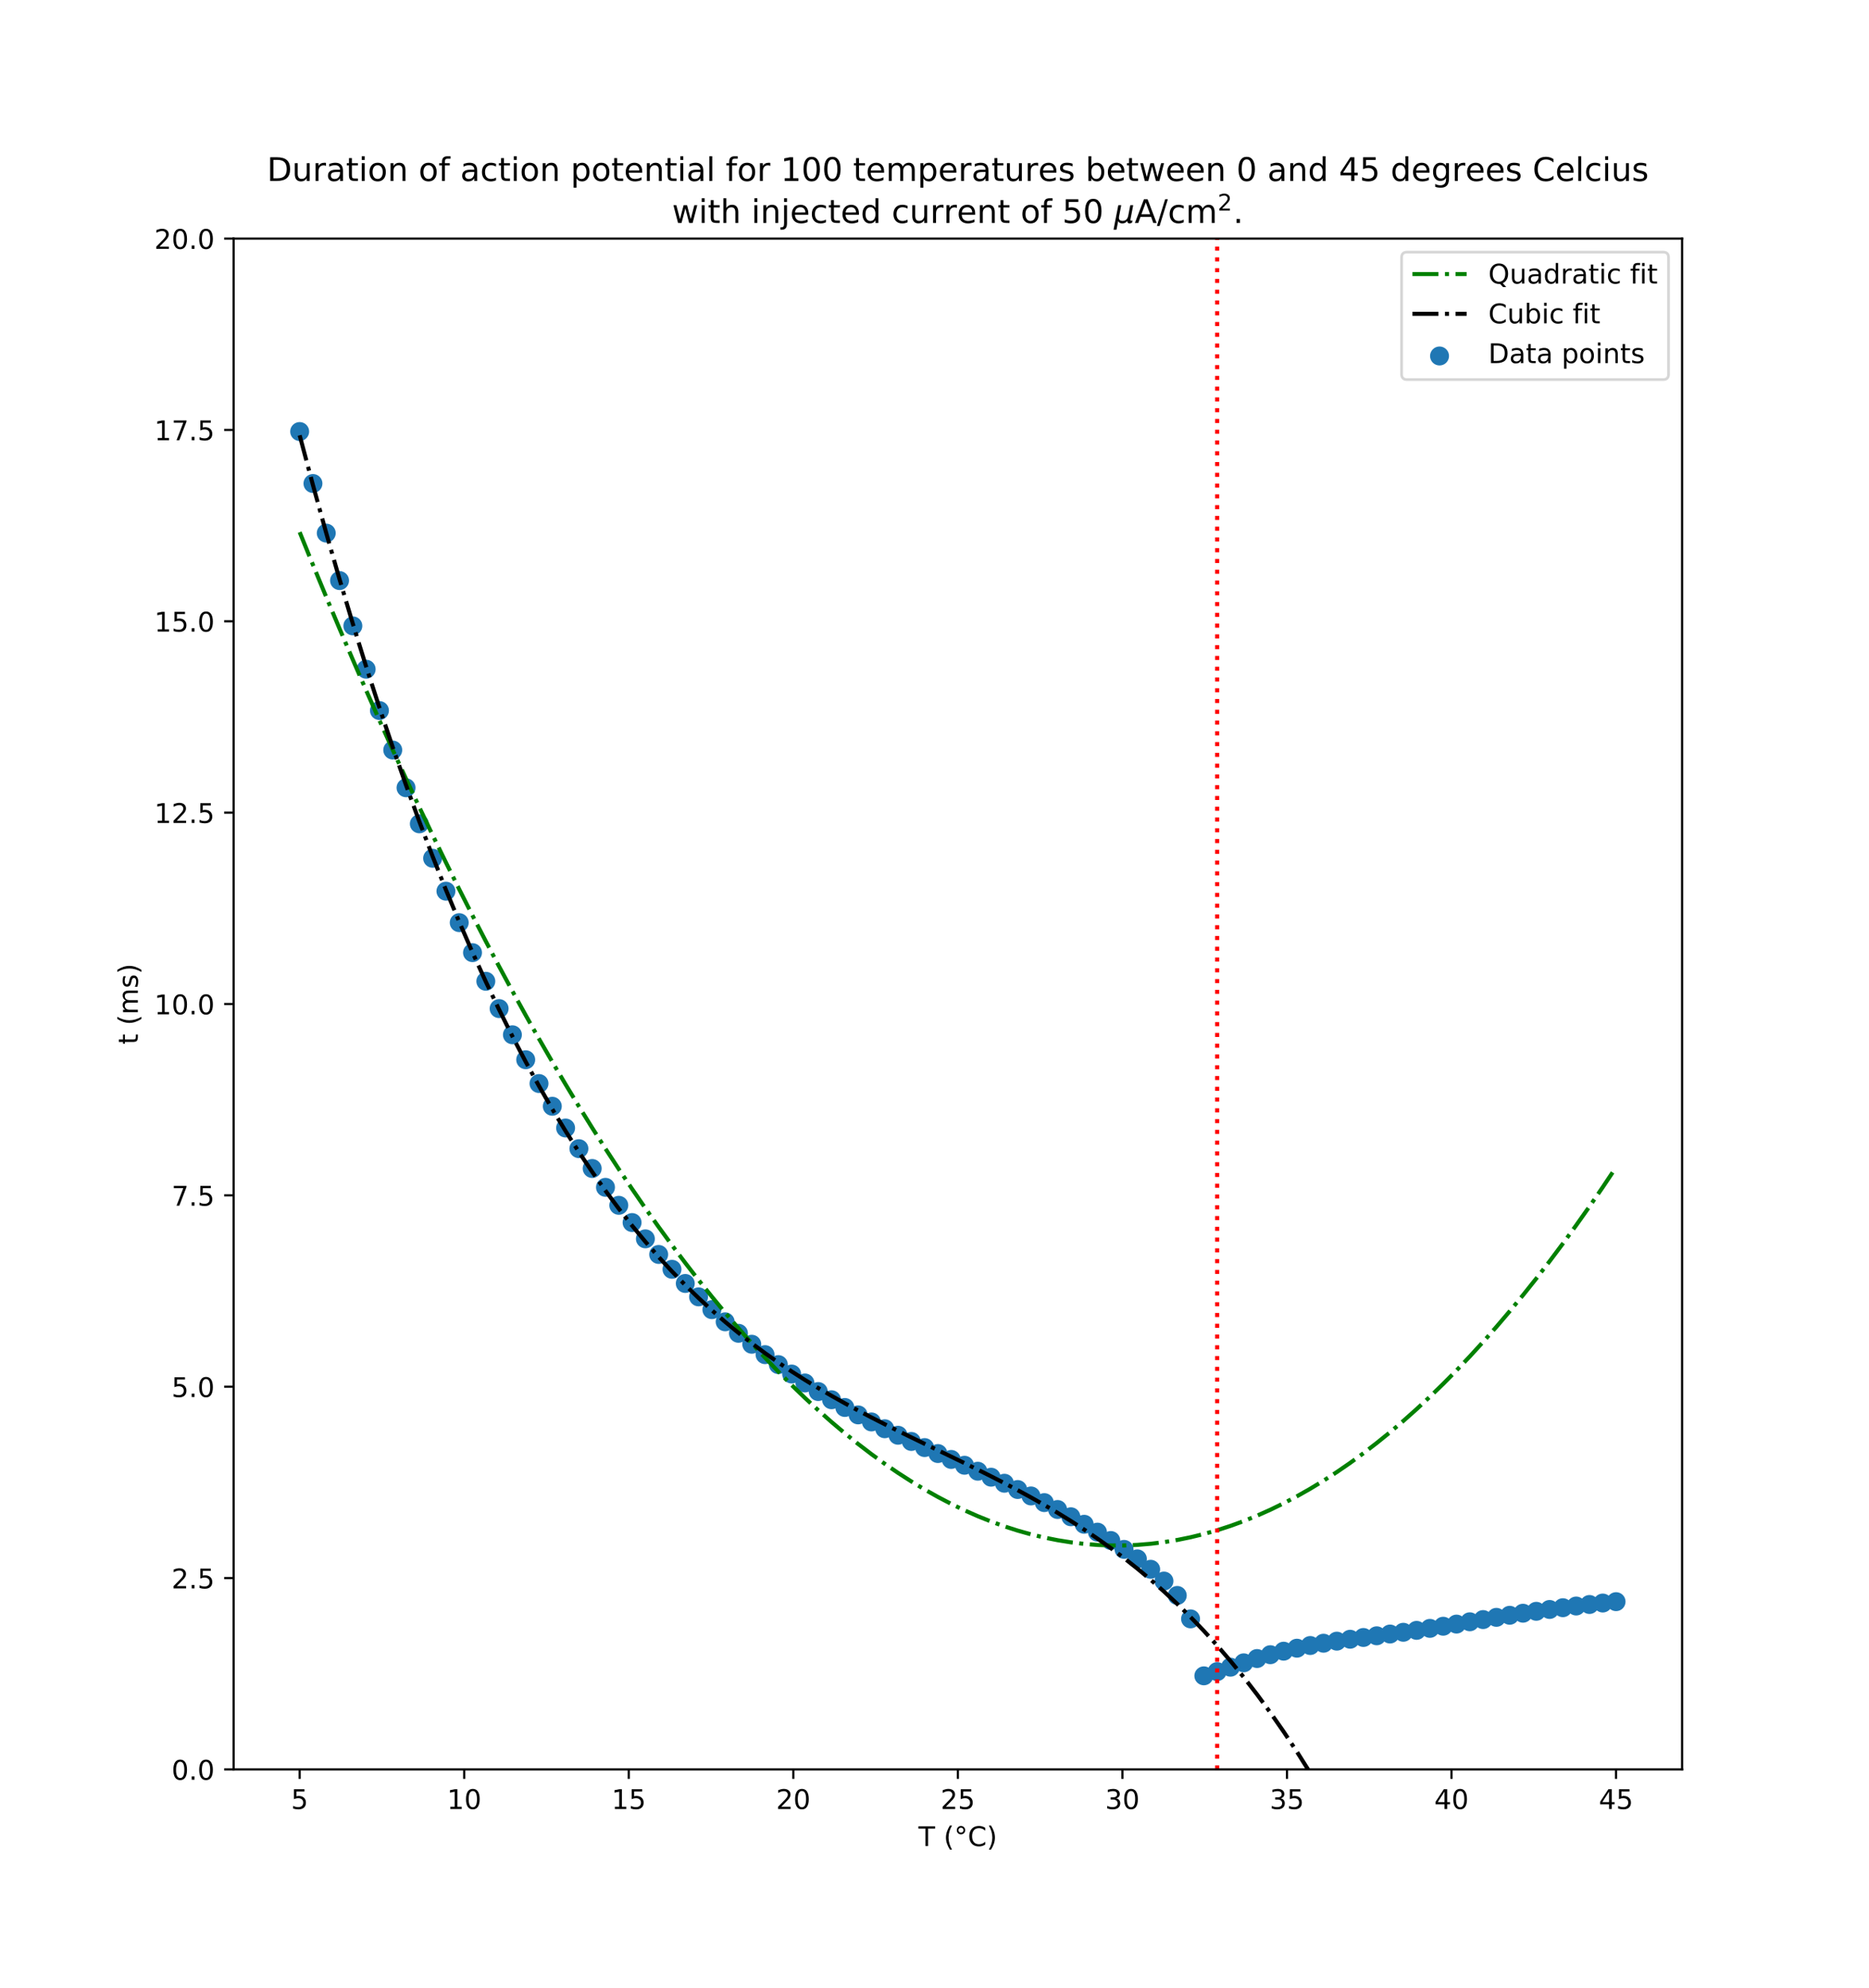 <?xml version="1.0" encoding="utf-8" standalone="no"?>
<!DOCTYPE svg PUBLIC "-//W3C//DTD SVG 1.1//EN"
  "http://www.w3.org/Graphics/SVG/1.1/DTD/svg11.dtd">
<!-- Created with matplotlib (https://matplotlib.org/) -->
<svg height="733.68pt" version="1.1" viewBox="0 0 689.76 733.68" width="689.76pt" xmlns="http://www.w3.org/2000/svg" xmlns:xlink="http://www.w3.org/1999/xlink">
 <defs>
  <style type="text/css">
*{stroke-linecap:butt;stroke-linejoin:round;}
  </style>
 </defs>
 <g id="figure_1">
  <g id="patch_1">
   <path d="M 0 733.68 
L 689.76 733.68 
L 689.76 0 
L 0 0 
z
" style="fill:#ffffff;"/>
  </g>
  <g id="axes_1">
   <g id="patch_2">
    <path d="M 86.22 652.975 
L 620.784 652.975 
L 620.784 88.042 
L 86.22 88.042 
z
" style="fill:#ffffff;"/>
   </g>
   <g id="PathCollection_1">
    <defs>
     <path d="M 0 3 
C 0.796 3 1.559 2.684 2.121 2.121 
C 2.684 1.559 3 0.796 3 0 
C 3 -0.796 2.684 -1.559 2.121 -2.121 
C 1.559 -2.684 0.796 -3 0 -3 
C -0.796 -3 -1.559 -2.684 -2.121 -2.121 
C -2.684 -1.559 -3 -0.796 -3 0 
C -3 0.796 -2.684 1.559 -2.121 2.121 
C -1.559 2.684 -0.796 3 0 3 
z
" id="m4d667bdb52" style="stroke:#1f77b4;"/>
    </defs>
    <g clip-path="url(#p61dd93c376)">
     <use style="fill:#1f77b4;stroke:#1f77b4;" x="110.592" xlink:href="#m4d667bdb52" y="159.251"/>
     <use style="fill:#1f77b4;stroke:#1f77b4;" x="115.499" xlink:href="#m4d667bdb52" y="178.431"/>
     <use style="fill:#1f77b4;stroke:#1f77b4;" x="120.406" xlink:href="#m4d667bdb52" y="196.735"/>
     <use style="fill:#1f77b4;stroke:#1f77b4;" x="125.314" xlink:href="#m4d667bdb52" y="214.248"/>
     <use style="fill:#1f77b4;stroke:#1f77b4;" x="130.221" xlink:href="#m4d667bdb52" y="230.97"/>
     <use style="fill:#1f77b4;stroke:#1f77b4;" x="135.128" xlink:href="#m4d667bdb52" y="246.957"/>
     <use style="fill:#1f77b4;stroke:#1f77b4;" x="140.035" xlink:href="#m4d667bdb52" y="262.211"/>
     <use style="fill:#1f77b4;stroke:#1f77b4;" x="144.943" xlink:href="#m4d667bdb52" y="276.786"/>
     <use style="fill:#1f77b4;stroke:#1f77b4;" x="149.85" xlink:href="#m4d667bdb52" y="290.712"/>
     <use style="fill:#1f77b4;stroke:#1f77b4;" x="154.757" xlink:href="#m4d667bdb52" y="304.016"/>
     <use style="fill:#1f77b4;stroke:#1f77b4;" x="159.665" xlink:href="#m4d667bdb52" y="316.727"/>
     <use style="fill:#1f77b4;stroke:#1f77b4;" x="164.572" xlink:href="#m4d667bdb52" y="328.873"/>
     <use style="fill:#1f77b4;stroke:#1f77b4;" x="169.479" xlink:href="#m4d667bdb52" y="340.482"/>
     <use style="fill:#1f77b4;stroke:#1f77b4;" x="174.386" xlink:href="#m4d667bdb52" y="351.555"/>
     <use style="fill:#1f77b4;stroke:#1f77b4;" x="179.294" xlink:href="#m4d667bdb52" y="362.119"/>
     <use style="fill:#1f77b4;stroke:#1f77b4;" x="184.201" xlink:href="#m4d667bdb52" y="372.203"/>
     <use style="fill:#1f77b4;stroke:#1f77b4;" x="189.108" xlink:href="#m4d667bdb52" y="381.864"/>
     <use style="fill:#1f77b4;stroke:#1f77b4;" x="194.016" xlink:href="#m4d667bdb52" y="391.072"/>
     <use style="fill:#1f77b4;stroke:#1f77b4;" x="198.923" xlink:href="#m4d667bdb52" y="399.857"/>
     <use style="fill:#1f77b4;stroke:#1f77b4;" x="203.83" xlink:href="#m4d667bdb52" y="408.246"/>
     <use style="fill:#1f77b4;stroke:#1f77b4;" x="208.737" xlink:href="#m4d667bdb52" y="416.268"/>
     <use style="fill:#1f77b4;stroke:#1f77b4;" x="213.645" xlink:href="#m4d667bdb52" y="423.895"/>
     <use style="fill:#1f77b4;stroke:#1f77b4;" x="218.552" xlink:href="#m4d667bdb52" y="431.211"/>
     <use style="fill:#1f77b4;stroke:#1f77b4;" x="223.459" xlink:href="#m4d667bdb52" y="438.159"/>
     <use style="fill:#1f77b4;stroke:#1f77b4;" x="228.366" xlink:href="#m4d667bdb52" y="444.797"/>
     <use style="fill:#1f77b4;stroke:#1f77b4;" x="233.274" xlink:href="#m4d667bdb52" y="451.153"/>
     <use style="fill:#1f77b4;stroke:#1f77b4;" x="238.181" xlink:href="#m4d667bdb52" y="457.169"/>
     <use style="fill:#1f77b4;stroke:#1f77b4;" x="243.088" xlink:href="#m4d667bdb52" y="462.932"/>
     <use style="fill:#1f77b4;stroke:#1f77b4;" x="247.996" xlink:href="#m4d667bdb52" y="468.411"/>
     <use style="fill:#1f77b4;stroke:#1f77b4;" x="252.903" xlink:href="#m4d667bdb52" y="473.637"/>
     <use style="fill:#1f77b4;stroke:#1f77b4;" x="257.81" xlink:href="#m4d667bdb52" y="478.58"/>
     <use style="fill:#1f77b4;stroke:#1f77b4;" x="262.717" xlink:href="#m4d667bdb52" y="483.297"/>
     <use style="fill:#1f77b4;stroke:#1f77b4;" x="267.625" xlink:href="#m4d667bdb52" y="487.789"/>
     <use style="fill:#1f77b4;stroke:#1f77b4;" x="272.532" xlink:href="#m4d667bdb52" y="492.026"/>
     <use style="fill:#1f77b4;stroke:#1f77b4;" x="277.439" xlink:href="#m4d667bdb52" y="496.065"/>
     <use style="fill:#1f77b4;stroke:#1f77b4;" x="282.346" xlink:href="#m4d667bdb52" y="499.906"/>
     <use style="fill:#1f77b4;stroke:#1f77b4;" x="287.254" xlink:href="#m4d667bdb52" y="503.579"/>
     <use style="fill:#1f77b4;stroke:#1f77b4;" x="292.161" xlink:href="#m4d667bdb52" y="507.053"/>
     <use style="fill:#1f77b4;stroke:#1f77b4;" x="297.068" xlink:href="#m4d667bdb52" y="510.358"/>
     <use style="fill:#1f77b4;stroke:#1f77b4;" x="301.976" xlink:href="#m4d667bdb52" y="513.521"/>
     <use style="fill:#1f77b4;stroke:#1f77b4;" x="306.883" xlink:href="#m4d667bdb52" y="516.544"/>
     <use style="fill:#1f77b4;stroke:#1f77b4;" x="311.79" xlink:href="#m4d667bdb52" y="519.397"/>
     <use style="fill:#1f77b4;stroke:#1f77b4;" x="316.697" xlink:href="#m4d667bdb52" y="522.137"/>
     <use style="fill:#1f77b4;stroke:#1f77b4;" x="321.605" xlink:href="#m4d667bdb52" y="524.735"/>
     <use style="fill:#1f77b4;stroke:#1f77b4;" x="326.512" xlink:href="#m4d667bdb52" y="527.249"/>
     <use style="fill:#1f77b4;stroke:#1f77b4;" x="331.419" xlink:href="#m4d667bdb52" y="529.65"/>
     <use style="fill:#1f77b4;stroke:#1f77b4;" x="336.327" xlink:href="#m4d667bdb52" y="531.938"/>
     <use style="fill:#1f77b4;stroke:#1f77b4;" x="341.234" xlink:href="#m4d667bdb52" y="534.198"/>
     <use style="fill:#1f77b4;stroke:#1f77b4;" x="346.141" xlink:href="#m4d667bdb52" y="536.401"/>
     <use style="fill:#1f77b4;stroke:#1f77b4;" x="351.048" xlink:href="#m4d667bdb52" y="538.576"/>
     <use style="fill:#1f77b4;stroke:#1f77b4;" x="355.956" xlink:href="#m4d667bdb52" y="540.723"/>
     <use style="fill:#1f77b4;stroke:#1f77b4;" x="360.863" xlink:href="#m4d667bdb52" y="542.926"/>
     <use style="fill:#1f77b4;stroke:#1f77b4;" x="365.77" xlink:href="#m4d667bdb52" y="545.129"/>
     <use style="fill:#1f77b4;stroke:#1f77b4;" x="370.677" xlink:href="#m4d667bdb52" y="547.361"/>
     <use style="fill:#1f77b4;stroke:#1f77b4;" x="375.585" xlink:href="#m4d667bdb52" y="549.677"/>
     <use style="fill:#1f77b4;stroke:#1f77b4;" x="380.492" xlink:href="#m4d667bdb52" y="552.05"/>
     <use style="fill:#1f77b4;stroke:#1f77b4;" x="385.399" xlink:href="#m4d667bdb52" y="554.507"/>
     <use style="fill:#1f77b4;stroke:#1f77b4;" x="390.307" xlink:href="#m4d667bdb52" y="557.049"/>
     <use style="fill:#1f77b4;stroke:#1f77b4;" x="395.214" xlink:href="#m4d667bdb52" y="559.733"/>
     <use style="fill:#1f77b4;stroke:#1f77b4;" x="400.121" xlink:href="#m4d667bdb52" y="562.501"/>
     <use style="fill:#1f77b4;stroke:#1f77b4;" x="405.028" xlink:href="#m4d667bdb52" y="565.41"/>
     <use style="fill:#1f77b4;stroke:#1f77b4;" x="409.936" xlink:href="#m4d667bdb52" y="568.489"/>
     <use style="fill:#1f77b4;stroke:#1f77b4;" x="414.843" xlink:href="#m4d667bdb52" y="571.766"/>
     <use style="fill:#1f77b4;stroke:#1f77b4;" x="419.75" xlink:href="#m4d667bdb52" y="575.269"/>
     <use style="fill:#1f77b4;stroke:#1f77b4;" x="424.658" xlink:href="#m4d667bdb52" y="579.11"/>
     <use style="fill:#1f77b4;stroke:#1f77b4;" x="429.565" xlink:href="#m4d667bdb52" y="583.46"/>
     <use style="fill:#1f77b4;stroke:#1f77b4;" x="434.472" xlink:href="#m4d667bdb52" y="588.77"/>
     <use style="fill:#1f77b4;stroke:#1f77b4;" x="439.379" xlink:href="#m4d667bdb52" y="597.414"/>
     <use style="fill:#1f77b4;stroke:#1f77b4;" x="444.287" xlink:href="#m4d667bdb52" y="618.43"/>
     <use style="fill:#1f77b4;stroke:#1f77b4;" x="449.194" xlink:href="#m4d667bdb52" y="616.876"/>
     <use style="fill:#1f77b4;stroke:#1f77b4;" x="454.101" xlink:href="#m4d667bdb52" y="615.238"/>
     <use style="fill:#1f77b4;stroke:#1f77b4;" x="459.008" xlink:href="#m4d667bdb52" y="613.628"/>
     <use style="fill:#1f77b4;stroke:#1f77b4;" x="463.916" xlink:href="#m4d667bdb52" y="612.046"/>
     <use style="fill:#1f77b4;stroke:#1f77b4;" x="468.823" xlink:href="#m4d667bdb52" y="610.633"/>
     <use style="fill:#1f77b4;stroke:#1f77b4;" x="473.73" xlink:href="#m4d667bdb52" y="609.334"/>
     <use style="fill:#1f77b4;stroke:#1f77b4;" x="478.638" xlink:href="#m4d667bdb52" y="608.232"/>
     <use style="fill:#1f77b4;stroke:#1f77b4;" x="483.545" xlink:href="#m4d667bdb52" y="607.244"/>
     <use style="fill:#1f77b4;stroke:#1f77b4;" x="488.452" xlink:href="#m4d667bdb52" y="606.396"/>
     <use style="fill:#1f77b4;stroke:#1f77b4;" x="493.359" xlink:href="#m4d667bdb52" y="605.634"/>
     <use style="fill:#1f77b4;stroke:#1f77b4;" x="498.267" xlink:href="#m4d667bdb52" y="604.928"/>
     <use style="fill:#1f77b4;stroke:#1f77b4;" x="503.174" xlink:href="#m4d667bdb52" y="604.278"/>
     <use style="fill:#1f77b4;stroke:#1f77b4;" x="508.081" xlink:href="#m4d667bdb52" y="603.656"/>
     <use style="fill:#1f77b4;stroke:#1f77b4;" x="512.988" xlink:href="#m4d667bdb52" y="603.007"/>
     <use style="fill:#1f77b4;stroke:#1f77b4;" x="517.896" xlink:href="#m4d667bdb52" y="602.357"/>
     <use style="fill:#1f77b4;stroke:#1f77b4;" x="522.803" xlink:href="#m4d667bdb52" y="601.651"/>
     <use style="fill:#1f77b4;stroke:#1f77b4;" x="527.71" xlink:href="#m4d667bdb52" y="600.917"/>
     <use style="fill:#1f77b4;stroke:#1f77b4;" x="532.618" xlink:href="#m4d667bdb52" y="600.126"/>
     <use style="fill:#1f77b4;stroke:#1f77b4;" x="537.525" xlink:href="#m4d667bdb52" y="599.335"/>
     <use style="fill:#1f77b4;stroke:#1f77b4;" x="542.432" xlink:href="#m4d667bdb52" y="598.487"/>
     <use style="fill:#1f77b4;stroke:#1f77b4;" x="547.339" xlink:href="#m4d667bdb52" y="597.668"/>
     <use style="fill:#1f77b4;stroke:#1f77b4;" x="552.247" xlink:href="#m4d667bdb52" y="596.849"/>
     <use style="fill:#1f77b4;stroke:#1f77b4;" x="557.154" xlink:href="#m4d667bdb52" y="596.086"/>
     <use style="fill:#1f77b4;stroke:#1f77b4;" x="562.061" xlink:href="#m4d667bdb52" y="595.324"/>
     <use style="fill:#1f77b4;stroke:#1f77b4;" x="566.969" xlink:href="#m4d667bdb52" y="594.618"/>
     <use style="fill:#1f77b4;stroke:#1f77b4;" x="571.876" xlink:href="#m4d667bdb52" y="593.94"/>
     <use style="fill:#1f77b4;stroke:#1f77b4;" x="576.783" xlink:href="#m4d667bdb52" y="593.29"/>
     <use style="fill:#1f77b4;stroke:#1f77b4;" x="581.69" xlink:href="#m4d667bdb52" y="592.669"/>
     <use style="fill:#1f77b4;stroke:#1f77b4;" x="586.598" xlink:href="#m4d667bdb52" y="592.104"/>
     <use style="fill:#1f77b4;stroke:#1f77b4;" x="591.505" xlink:href="#m4d667bdb52" y="591.567"/>
     <use style="fill:#1f77b4;stroke:#1f77b4;" x="596.412" xlink:href="#m4d667bdb52" y="591.058"/>
    </g>
   </g>
   <g id="matplotlib.axis_1">
    <g id="xtick_1">
     <g id="line2d_1">
      <defs>
       <path d="M 0 0 
L 0 3.5 
" id="m7656b050b6" style="stroke:#000000;stroke-width:0.8;"/>
      </defs>
      <g>
       <use style="stroke:#000000;stroke-width:0.8;" x="110.592" xlink:href="#m7656b050b6" y="652.975"/>
      </g>
     </g>
     <g id="text_1">
      <!-- 5 -->
      <defs>
       <path d="M 10.797 72.906 
L 49.516 72.906 
L 49.516 64.594 
L 19.828 64.594 
L 19.828 46.734 
Q 21.969 47.469 24.109 47.828 
Q 26.266 48.188 28.422 48.188 
Q 40.625 48.188 47.75 41.5 
Q 54.891 34.812 54.891 23.391 
Q 54.891 11.625 47.562 5.094 
Q 40.234 -1.422 26.906 -1.422 
Q 22.312 -1.422 17.547 -0.641 
Q 12.797 0.141 7.719 1.703 
L 7.719 11.625 
Q 12.109 9.234 16.797 8.062 
Q 21.484 6.891 26.703 6.891 
Q 35.156 6.891 40.078 11.328 
Q 45.016 15.766 45.016 23.391 
Q 45.016 31 40.078 35.438 
Q 35.156 39.891 26.703 39.891 
Q 22.75 39.891 18.812 39.016 
Q 14.891 38.141 10.797 36.281 
z
" id="DejaVuSans-53"/>
      </defs>
      <g transform="translate(107.411 667.574)scale(0.1 -0.1)">
       <use xlink:href="#DejaVuSans-53"/>
      </g>
     </g>
    </g>
    <g id="xtick_2">
     <g id="line2d_2">
      <g>
       <use style="stroke:#000000;stroke-width:0.8;" x="171.319" xlink:href="#m7656b050b6" y="652.975"/>
      </g>
     </g>
     <g id="text_2">
      <!-- 10 -->
      <defs>
       <path d="M 12.406 8.297 
L 28.516 8.297 
L 28.516 63.922 
L 10.984 60.406 
L 10.984 69.391 
L 28.422 72.906 
L 38.281 72.906 
L 38.281 8.297 
L 54.391 8.297 
L 54.391 0 
L 12.406 0 
z
" id="DejaVuSans-49"/>
       <path d="M 31.781 66.406 
Q 24.172 66.406 20.328 58.906 
Q 16.5 51.422 16.5 36.375 
Q 16.5 21.391 20.328 13.891 
Q 24.172 6.391 31.781 6.391 
Q 39.453 6.391 43.281 13.891 
Q 47.125 21.391 47.125 36.375 
Q 47.125 51.422 43.281 58.906 
Q 39.453 66.406 31.781 66.406 
z
M 31.781 74.219 
Q 44.047 74.219 50.516 64.516 
Q 56.984 54.828 56.984 36.375 
Q 56.984 17.969 50.516 8.266 
Q 44.047 -1.422 31.781 -1.422 
Q 19.531 -1.422 13.062 8.266 
Q 6.594 17.969 6.594 36.375 
Q 6.594 54.828 13.062 64.516 
Q 19.531 74.219 31.781 74.219 
z
" id="DejaVuSans-48"/>
      </defs>
      <g transform="translate(164.957 667.574)scale(0.1 -0.1)">
       <use xlink:href="#DejaVuSans-49"/>
       <use x="63.623" xlink:href="#DejaVuSans-48"/>
      </g>
     </g>
    </g>
    <g id="xtick_3">
     <g id="line2d_3">
      <g>
       <use style="stroke:#000000;stroke-width:0.8;" x="232.047" xlink:href="#m7656b050b6" y="652.975"/>
      </g>
     </g>
     <g id="text_3">
      <!-- 15 -->
      <g transform="translate(225.684 667.574)scale(0.1 -0.1)">
       <use xlink:href="#DejaVuSans-49"/>
       <use x="63.623" xlink:href="#DejaVuSans-53"/>
      </g>
     </g>
    </g>
    <g id="xtick_4">
     <g id="line2d_4">
      <g>
       <use style="stroke:#000000;stroke-width:0.8;" x="292.774" xlink:href="#m7656b050b6" y="652.975"/>
      </g>
     </g>
     <g id="text_4">
      <!-- 20 -->
      <defs>
       <path d="M 19.188 8.297 
L 53.609 8.297 
L 53.609 0 
L 7.328 0 
L 7.328 8.297 
Q 12.938 14.109 22.625 23.891 
Q 32.328 33.688 34.812 36.531 
Q 39.547 41.844 41.422 45.531 
Q 43.312 49.219 43.312 52.781 
Q 43.312 58.594 39.234 62.25 
Q 35.156 65.922 28.609 65.922 
Q 23.969 65.922 18.812 64.312 
Q 13.672 62.703 7.812 59.422 
L 7.812 69.391 
Q 13.766 71.781 18.938 73 
Q 24.125 74.219 28.422 74.219 
Q 39.75 74.219 46.484 68.547 
Q 53.219 62.891 53.219 53.422 
Q 53.219 48.922 51.531 44.891 
Q 49.859 40.875 45.406 35.406 
Q 44.188 33.984 37.641 27.219 
Q 31.109 20.453 19.188 8.297 
z
" id="DejaVuSans-50"/>
      </defs>
      <g transform="translate(286.412 667.574)scale(0.1 -0.1)">
       <use xlink:href="#DejaVuSans-50"/>
       <use x="63.623" xlink:href="#DejaVuSans-48"/>
      </g>
     </g>
    </g>
    <g id="xtick_5">
     <g id="line2d_5">
      <g>
       <use style="stroke:#000000;stroke-width:0.8;" x="353.502" xlink:href="#m7656b050b6" y="652.975"/>
      </g>
     </g>
     <g id="text_5">
      <!-- 25 -->
      <g transform="translate(347.139 667.574)scale(0.1 -0.1)">
       <use xlink:href="#DejaVuSans-50"/>
       <use x="63.623" xlink:href="#DejaVuSans-53"/>
      </g>
     </g>
    </g>
    <g id="xtick_6">
     <g id="line2d_6">
      <g>
       <use style="stroke:#000000;stroke-width:0.8;" x="414.23" xlink:href="#m7656b050b6" y="652.975"/>
      </g>
     </g>
     <g id="text_6">
      <!-- 30 -->
      <defs>
       <path d="M 40.578 39.312 
Q 47.656 37.797 51.625 33 
Q 55.609 28.219 55.609 21.188 
Q 55.609 10.406 48.188 4.484 
Q 40.766 -1.422 27.094 -1.422 
Q 22.516 -1.422 17.656 -0.516 
Q 12.797 0.391 7.625 2.203 
L 7.625 11.719 
Q 11.719 9.328 16.594 8.109 
Q 21.484 6.891 26.812 6.891 
Q 36.078 6.891 40.938 10.547 
Q 45.797 14.203 45.797 21.188 
Q 45.797 27.641 41.281 31.266 
Q 36.766 34.906 28.719 34.906 
L 20.219 34.906 
L 20.219 43.016 
L 29.109 43.016 
Q 36.375 43.016 40.234 45.922 
Q 44.094 48.828 44.094 54.297 
Q 44.094 59.906 40.109 62.906 
Q 36.141 65.922 28.719 65.922 
Q 24.656 65.922 20.016 65.031 
Q 15.375 64.156 9.812 62.312 
L 9.812 71.094 
Q 15.438 72.656 20.344 73.438 
Q 25.25 74.219 29.594 74.219 
Q 40.828 74.219 47.359 69.109 
Q 53.906 64.016 53.906 55.328 
Q 53.906 49.266 50.438 45.094 
Q 46.969 40.922 40.578 39.312 
z
" id="DejaVuSans-51"/>
      </defs>
      <g transform="translate(407.867 667.574)scale(0.1 -0.1)">
       <use xlink:href="#DejaVuSans-51"/>
       <use x="63.623" xlink:href="#DejaVuSans-48"/>
      </g>
     </g>
    </g>
    <g id="xtick_7">
     <g id="line2d_7">
      <g>
       <use style="stroke:#000000;stroke-width:0.8;" x="474.957" xlink:href="#m7656b050b6" y="652.975"/>
      </g>
     </g>
     <g id="text_7">
      <!-- 35 -->
      <g transform="translate(468.595 667.574)scale(0.1 -0.1)">
       <use xlink:href="#DejaVuSans-51"/>
       <use x="63.623" xlink:href="#DejaVuSans-53"/>
      </g>
     </g>
    </g>
    <g id="xtick_8">
     <g id="line2d_8">
      <g>
       <use style="stroke:#000000;stroke-width:0.8;" x="535.685" xlink:href="#m7656b050b6" y="652.975"/>
      </g>
     </g>
     <g id="text_8">
      <!-- 40 -->
      <defs>
       <path d="M 37.797 64.312 
L 12.891 25.391 
L 37.797 25.391 
z
M 35.203 72.906 
L 47.609 72.906 
L 47.609 25.391 
L 58.016 25.391 
L 58.016 17.188 
L 47.609 17.188 
L 47.609 0 
L 37.797 0 
L 37.797 17.188 
L 4.891 17.188 
L 4.891 26.703 
z
" id="DejaVuSans-52"/>
      </defs>
      <g transform="translate(529.322 667.574)scale(0.1 -0.1)">
       <use xlink:href="#DejaVuSans-52"/>
       <use x="63.623" xlink:href="#DejaVuSans-48"/>
      </g>
     </g>
    </g>
    <g id="xtick_9">
     <g id="line2d_9">
      <g>
       <use style="stroke:#000000;stroke-width:0.8;" x="596.412" xlink:href="#m7656b050b6" y="652.975"/>
      </g>
     </g>
     <g id="text_9">
      <!-- 45 -->
      <g transform="translate(590.05 667.574)scale(0.1 -0.1)">
       <use xlink:href="#DejaVuSans-52"/>
       <use x="63.623" xlink:href="#DejaVuSans-53"/>
      </g>
     </g>
    </g>
    <g id="text_10">
     <!-- T (°C) -->
     <defs>
      <path d="M -0.297 72.906 
L 61.375 72.906 
L 61.375 64.594 
L 35.5 64.594 
L 35.5 0 
L 25.594 0 
L 25.594 64.594 
L -0.297 64.594 
z
" id="DejaVuSans-84"/>
      <path id="DejaVuSans-32"/>
      <path d="M 31 75.875 
Q 24.469 64.656 21.281 53.656 
Q 18.109 42.672 18.109 31.391 
Q 18.109 20.125 21.312 9.062 
Q 24.516 -2 31 -13.188 
L 23.188 -13.188 
Q 15.875 -1.703 12.234 9.375 
Q 8.594 20.453 8.594 31.391 
Q 8.594 42.281 12.203 53.312 
Q 15.828 64.359 23.188 75.875 
z
" id="DejaVuSans-40"/>
      <path d="M 25 67.922 
Q 21.094 67.922 18.406 65.203 
Q 15.719 62.5 15.719 58.594 
Q 15.719 54.734 18.406 52.078 
Q 21.094 49.422 25 49.422 
Q 28.906 49.422 31.594 52.078 
Q 34.281 54.734 34.281 58.594 
Q 34.281 62.453 31.562 65.188 
Q 28.859 67.922 25 67.922 
z
M 25 74.219 
Q 28.125 74.219 31 73.016 
Q 33.891 71.828 35.984 69.578 
Q 38.234 67.391 39.359 64.594 
Q 40.484 61.812 40.484 58.594 
Q 40.484 52.156 35.969 47.688 
Q 31.453 43.219 24.906 43.219 
Q 18.312 43.219 13.906 47.609 
Q 9.516 52 9.516 58.594 
Q 9.516 65.141 14 69.672 
Q 18.5 74.219 25 74.219 
z
" id="DejaVuSans-176"/>
      <path d="M 64.406 67.281 
L 64.406 56.891 
Q 59.422 61.531 53.781 63.812 
Q 48.141 66.109 41.797 66.109 
Q 29.297 66.109 22.656 58.469 
Q 16.016 50.828 16.016 36.375 
Q 16.016 21.969 22.656 14.328 
Q 29.297 6.688 41.797 6.688 
Q 48.141 6.688 53.781 8.984 
Q 59.422 11.281 64.406 15.922 
L 64.406 5.609 
Q 59.234 2.094 53.438 0.328 
Q 47.656 -1.422 41.219 -1.422 
Q 24.656 -1.422 15.125 8.703 
Q 5.609 18.844 5.609 36.375 
Q 5.609 53.953 15.125 64.078 
Q 24.656 74.219 41.219 74.219 
Q 47.75 74.219 53.531 72.484 
Q 59.328 70.75 64.406 67.281 
z
" id="DejaVuSans-67"/>
      <path d="M 8.016 75.875 
L 15.828 75.875 
Q 23.141 64.359 26.781 53.312 
Q 30.422 42.281 30.422 31.391 
Q 30.422 20.453 26.781 9.375 
Q 23.141 -1.703 15.828 -13.188 
L 8.016 -13.188 
Q 14.5 -2 17.703 9.062 
Q 20.906 20.125 20.906 31.391 
Q 20.906 42.672 17.703 53.656 
Q 14.5 64.656 8.016 75.875 
z
" id="DejaVuSans-41"/>
     </defs>
     <g transform="translate(338.966 681.252)scale(0.1 -0.1)">
      <use xlink:href="#DejaVuSans-84"/>
      <use x="61.084" xlink:href="#DejaVuSans-32"/>
      <use x="92.871" xlink:href="#DejaVuSans-40"/>
      <use x="131.885" xlink:href="#DejaVuSans-176"/>
      <use x="181.885" xlink:href="#DejaVuSans-67"/>
      <use x="251.709" xlink:href="#DejaVuSans-41"/>
     </g>
    </g>
   </g>
   <g id="matplotlib.axis_2">
    <g id="ytick_1">
     <g id="line2d_10">
      <defs>
       <path d="M 0 0 
L -3.5 0 
" id="m71c973ebb9" style="stroke:#000000;stroke-width:0.8;"/>
      </defs>
      <g>
       <use style="stroke:#000000;stroke-width:0.8;" x="86.22" xlink:href="#m71c973ebb9" y="652.975"/>
      </g>
     </g>
     <g id="text_11">
      <!-- 0.0 -->
      <defs>
       <path d="M 10.688 12.406 
L 21 12.406 
L 21 0 
L 10.688 0 
z
" id="DejaVuSans-46"/>
      </defs>
      <g transform="translate(63.317 656.774)scale(0.1 -0.1)">
       <use xlink:href="#DejaVuSans-48"/>
       <use x="63.623" xlink:href="#DejaVuSans-46"/>
       <use x="95.41" xlink:href="#DejaVuSans-48"/>
      </g>
     </g>
    </g>
    <g id="ytick_2">
     <g id="line2d_11">
      <g>
       <use style="stroke:#000000;stroke-width:0.8;" x="86.22" xlink:href="#m71c973ebb9" y="582.359"/>
      </g>
     </g>
     <g id="text_12">
      <!-- 2.5 -->
      <g transform="translate(63.317 586.158)scale(0.1 -0.1)">
       <use xlink:href="#DejaVuSans-50"/>
       <use x="63.623" xlink:href="#DejaVuSans-46"/>
       <use x="95.41" xlink:href="#DejaVuSans-53"/>
      </g>
     </g>
    </g>
    <g id="ytick_3">
     <g id="line2d_12">
      <g>
       <use style="stroke:#000000;stroke-width:0.8;" x="86.22" xlink:href="#m71c973ebb9" y="511.742"/>
      </g>
     </g>
     <g id="text_13">
      <!-- 5.0 -->
      <g transform="translate(63.317 515.541)scale(0.1 -0.1)">
       <use xlink:href="#DejaVuSans-53"/>
       <use x="63.623" xlink:href="#DejaVuSans-46"/>
       <use x="95.41" xlink:href="#DejaVuSans-48"/>
      </g>
     </g>
    </g>
    <g id="ytick_4">
     <g id="line2d_13">
      <g>
       <use style="stroke:#000000;stroke-width:0.8;" x="86.22" xlink:href="#m71c973ebb9" y="441.125"/>
      </g>
     </g>
     <g id="text_14">
      <!-- 7.5 -->
      <defs>
       <path d="M 8.203 72.906 
L 55.078 72.906 
L 55.078 68.703 
L 28.609 0 
L 18.312 0 
L 43.219 64.594 
L 8.203 64.594 
z
" id="DejaVuSans-55"/>
      </defs>
      <g transform="translate(63.317 444.924)scale(0.1 -0.1)">
       <use xlink:href="#DejaVuSans-55"/>
       <use x="63.623" xlink:href="#DejaVuSans-46"/>
       <use x="95.41" xlink:href="#DejaVuSans-53"/>
      </g>
     </g>
    </g>
    <g id="ytick_5">
     <g id="line2d_14">
      <g>
       <use style="stroke:#000000;stroke-width:0.8;" x="86.22" xlink:href="#m71c973ebb9" y="370.508"/>
      </g>
     </g>
     <g id="text_15">
      <!-- 10.0 -->
      <g transform="translate(56.954 374.308)scale(0.1 -0.1)">
       <use xlink:href="#DejaVuSans-49"/>
       <use x="63.623" xlink:href="#DejaVuSans-48"/>
       <use x="127.246" xlink:href="#DejaVuSans-46"/>
       <use x="159.033" xlink:href="#DejaVuSans-48"/>
      </g>
     </g>
    </g>
    <g id="ytick_6">
     <g id="line2d_15">
      <g>
       <use style="stroke:#000000;stroke-width:0.8;" x="86.22" xlink:href="#m71c973ebb9" y="299.892"/>
      </g>
     </g>
     <g id="text_16">
      <!-- 12.5 -->
      <g transform="translate(56.954 303.691)scale(0.1 -0.1)">
       <use xlink:href="#DejaVuSans-49"/>
       <use x="63.623" xlink:href="#DejaVuSans-50"/>
       <use x="127.246" xlink:href="#DejaVuSans-46"/>
       <use x="159.033" xlink:href="#DejaVuSans-53"/>
      </g>
     </g>
    </g>
    <g id="ytick_7">
     <g id="line2d_16">
      <g>
       <use style="stroke:#000000;stroke-width:0.8;" x="86.22" xlink:href="#m71c973ebb9" y="229.275"/>
      </g>
     </g>
     <g id="text_17">
      <!-- 15.0 -->
      <g transform="translate(56.954 233.074)scale(0.1 -0.1)">
       <use xlink:href="#DejaVuSans-49"/>
       <use x="63.623" xlink:href="#DejaVuSans-53"/>
       <use x="127.246" xlink:href="#DejaVuSans-46"/>
       <use x="159.033" xlink:href="#DejaVuSans-48"/>
      </g>
     </g>
    </g>
    <g id="ytick_8">
     <g id="line2d_17">
      <g>
       <use style="stroke:#000000;stroke-width:0.8;" x="86.22" xlink:href="#m71c973ebb9" y="158.658"/>
      </g>
     </g>
     <g id="text_18">
      <!-- 17.5 -->
      <g transform="translate(56.954 162.458)scale(0.1 -0.1)">
       <use xlink:href="#DejaVuSans-49"/>
       <use x="63.623" xlink:href="#DejaVuSans-55"/>
       <use x="127.246" xlink:href="#DejaVuSans-46"/>
       <use x="159.033" xlink:href="#DejaVuSans-53"/>
      </g>
     </g>
    </g>
    <g id="ytick_9">
     <g id="line2d_18">
      <g>
       <use style="stroke:#000000;stroke-width:0.8;" x="86.22" xlink:href="#m71c973ebb9" y="88.042"/>
      </g>
     </g>
     <g id="text_19">
      <!-- 20.0 -->
      <g transform="translate(56.954 91.841)scale(0.1 -0.1)">
       <use xlink:href="#DejaVuSans-50"/>
       <use x="63.623" xlink:href="#DejaVuSans-48"/>
       <use x="127.246" xlink:href="#DejaVuSans-46"/>
       <use x="159.033" xlink:href="#DejaVuSans-48"/>
      </g>
     </g>
    </g>
    <g id="text_20">
     <!-- t (ms) -->
     <defs>
      <path d="M 18.312 70.219 
L 18.312 54.688 
L 36.812 54.688 
L 36.812 47.703 
L 18.312 47.703 
L 18.312 18.016 
Q 18.312 11.328 20.141 9.422 
Q 21.969 7.516 27.594 7.516 
L 36.812 7.516 
L 36.812 0 
L 27.594 0 
Q 17.188 0 13.234 3.875 
Q 9.281 7.766 9.281 18.016 
L 9.281 47.703 
L 2.688 47.703 
L 2.688 54.688 
L 9.281 54.688 
L 9.281 70.219 
z
" id="DejaVuSans-116"/>
      <path d="M 52 44.188 
Q 55.375 50.25 60.062 53.125 
Q 64.75 56 71.094 56 
Q 79.641 56 84.281 50.016 
Q 88.922 44.047 88.922 33.016 
L 88.922 0 
L 79.891 0 
L 79.891 32.719 
Q 79.891 40.578 77.094 44.375 
Q 74.312 48.188 68.609 48.188 
Q 61.625 48.188 57.562 43.547 
Q 53.516 38.922 53.516 30.906 
L 53.516 0 
L 44.484 0 
L 44.484 32.719 
Q 44.484 40.625 41.703 44.406 
Q 38.922 48.188 33.109 48.188 
Q 26.219 48.188 22.156 43.531 
Q 18.109 38.875 18.109 30.906 
L 18.109 0 
L 9.078 0 
L 9.078 54.688 
L 18.109 54.688 
L 18.109 46.188 
Q 21.188 51.219 25.484 53.609 
Q 29.781 56 35.688 56 
Q 41.656 56 45.828 52.969 
Q 50 49.953 52 44.188 
z
" id="DejaVuSans-109"/>
      <path d="M 44.281 53.078 
L 44.281 44.578 
Q 40.484 46.531 36.375 47.5 
Q 32.281 48.484 27.875 48.484 
Q 21.188 48.484 17.844 46.438 
Q 14.5 44.391 14.5 40.281 
Q 14.5 37.156 16.891 35.375 
Q 19.281 33.594 26.516 31.984 
L 29.594 31.297 
Q 39.156 29.25 43.188 25.516 
Q 47.219 21.781 47.219 15.094 
Q 47.219 7.469 41.188 3.016 
Q 35.156 -1.422 24.609 -1.422 
Q 20.219 -1.422 15.453 -0.562 
Q 10.688 0.297 5.422 2 
L 5.422 11.281 
Q 10.406 8.688 15.234 7.391 
Q 20.062 6.109 24.812 6.109 
Q 31.156 6.109 34.562 8.281 
Q 37.984 10.453 37.984 14.406 
Q 37.984 18.062 35.516 20.016 
Q 33.062 21.969 24.703 23.781 
L 21.578 24.516 
Q 13.234 26.266 9.516 29.906 
Q 5.812 33.547 5.812 39.891 
Q 5.812 47.609 11.281 51.797 
Q 16.75 56 26.812 56 
Q 31.781 56 36.172 55.266 
Q 40.578 54.547 44.281 53.078 
z
" id="DejaVuSans-115"/>
     </defs>
     <g transform="translate(50.875 385.434)rotate(-90)scale(0.1 -0.1)">
      <use xlink:href="#DejaVuSans-116"/>
      <use x="39.209" xlink:href="#DejaVuSans-32"/>
      <use x="70.996" xlink:href="#DejaVuSans-40"/>
      <use x="110.01" xlink:href="#DejaVuSans-109"/>
      <use x="207.422" xlink:href="#DejaVuSans-115"/>
      <use x="259.521" xlink:href="#DejaVuSans-41"/>
     </g>
    </g>
   </g>
   <g id="line2d_19">
    <path clip-path="url(#p61dd93c376)" d="M 110.592 196.387 
L 115.499 208.458 
L 120.406 220.332 
L 125.314 232.007 
L 130.221 243.484 
L 135.128 254.763 
L 140.035 265.844 
L 144.943 276.727 
L 149.85 287.412 
L 154.757 297.898 
L 159.665 308.187 
L 164.572 318.278 
L 169.479 328.171 
L 174.386 337.866 
L 179.294 347.362 
L 184.201 356.661 
L 189.108 365.762 
L 194.016 374.664 
L 198.923 383.369 
L 203.83 391.875 
L 208.737 400.184 
L 213.645 408.294 
L 218.552 416.206 
L 223.459 423.921 
L 228.366 431.437 
L 233.274 438.755 
L 238.181 445.876 
L 243.088 452.798 
L 247.996 459.522 
L 252.903 466.048 
L 257.81 472.376 
L 262.717 478.506 
L 267.625 484.438 
L 272.532 490.172 
L 277.439 495.708 
L 282.346 501.046 
L 287.254 506.186 
L 292.161 511.128 
L 297.068 515.871 
L 301.976 520.417 
L 306.883 524.765 
L 311.79 528.915 
L 316.697 532.866 
L 321.605 536.62 
L 326.512 540.175 
L 331.419 543.533 
L 336.327 546.692 
L 341.234 549.654 
L 346.141 552.417 
L 351.048 554.983 
L 355.956 557.35 
L 360.863 559.519 
L 365.77 561.491 
L 370.677 563.264 
L 375.585 564.839 
L 380.492 566.216 
L 385.399 567.395 
L 390.307 568.376 
L 395.214 569.159 
L 400.121 569.744 
L 405.028 570.131 
L 409.936 570.32 
L 414.843 570.311 
L 419.75 570.104 
L 424.658 569.699 
L 429.565 569.096 
L 434.472 568.294 
L 439.379 567.295 
L 444.287 566.098 
L 449.194 564.702 
L 454.101 563.109 
L 459.008 561.318 
L 463.916 559.328 
L 468.823 557.141 
L 473.73 554.755 
L 478.638 552.172 
L 483.545 549.39 
L 488.452 546.41 
L 493.359 543.233 
L 498.267 539.857 
L 503.174 536.283 
L 508.081 532.511 
L 512.988 528.541 
L 517.896 524.373 
L 522.803 520.008 
L 527.71 515.444 
L 532.618 510.682 
L 537.525 505.722 
L 542.432 500.564 
L 547.339 495.207 
L 552.247 489.653 
L 557.154 483.901 
L 562.061 477.951 
L 566.969 471.803 
L 571.876 465.456 
L 576.783 458.912 
L 581.69 452.17 
L 586.598 445.229 
L 591.505 438.091 
L 596.412 430.754 
" style="fill:none;stroke:#008000;stroke-dasharray:9.6,2.4,1.5,2.4;stroke-dashoffset:0;stroke-width:1.5;"/>
   </g>
   <g id="line2d_20">
    <path clip-path="url(#p61dd93c376)" d="M 110.592 160.642 
L 115.499 179.021 
L 120.406 196.731 
L 125.314 213.787 
L 130.221 230.203 
L 135.128 245.993 
L 140.035 261.17 
L 144.943 275.751 
L 149.85 289.748 
L 154.757 303.177 
L 159.665 316.05 
L 164.572 328.384 
L 169.479 340.191 
L 174.386 351.486 
L 179.294 362.284 
L 184.201 372.598 
L 189.108 382.443 
L 194.016 391.834 
L 198.923 400.784 
L 203.83 409.307 
L 208.737 417.419 
L 213.645 425.133 
L 218.552 432.463 
L 223.459 439.424 
L 228.366 446.03 
L 233.274 452.296 
L 238.181 458.235 
L 243.088 463.862 
L 247.996 469.191 
L 252.903 474.236 
L 257.81 479.012 
L 262.717 483.533 
L 267.625 487.813 
L 272.532 491.867 
L 277.439 495.708 
L 282.346 499.351 
L 287.254 502.811 
L 292.161 506.101 
L 297.068 509.235 
L 301.976 512.229 
L 306.883 515.096 
L 311.79 517.85 
L 316.697 520.507 
L 321.605 523.079 
L 326.512 525.582 
L 331.419 528.029 
L 336.327 530.436 
L 341.234 532.815 
L 346.141 535.182 
L 351.048 537.551 
L 355.956 539.935 
L 360.863 542.35 
L 365.77 544.809 
L 370.677 547.327 
L 375.585 549.918 
L 380.492 552.596 
L 385.399 555.375 
L 390.307 558.271 
L 395.214 561.296 
L 400.121 564.466 
L 405.028 567.795 
L 409.936 571.296 
L 414.843 574.985 
L 419.75 578.874 
L 424.658 582.98 
L 429.565 587.315 
L 434.472 591.895 
L 439.379 596.733 
L 444.287 601.844 
L 449.194 607.241 
L 454.101 612.94 
L 459.008 618.955 
L 463.916 625.299 
L 468.823 631.987 
L 473.73 639.034 
L 478.638 646.453 
L 483.545 654.259 
L 488.452 662.466 
L 493.359 671.089 
L 498.267 680.141 
L 503.174 689.637 
L 508.081 699.591 
L 512.988 710.018 
L 517.896 720.931 
L 522.803 732.346 
L 523.763 734.68 
" style="fill:none;stroke:#000000;stroke-dasharray:9.6,2.4,1.5,2.4;stroke-dashoffset:0;stroke-width:1.5;"/>
   </g>
   <g id="line2d_21">
    <path clip-path="url(#p61dd93c376)" d="M 449.194 652.975 
L 449.194 88.042 
" style="fill:none;stroke:#ff0000;stroke-dasharray:1.5,2.475;stroke-dashoffset:0;stroke-width:1.5;"/>
   </g>
   <g id="patch_3">
    <path d="M 86.22 652.975 
L 86.22 88.042 
" style="fill:none;stroke:#000000;stroke-linecap:square;stroke-linejoin:miter;stroke-width:0.8;"/>
   </g>
   <g id="patch_4">
    <path d="M 620.784 652.975 
L 620.784 88.042 
" style="fill:none;stroke:#000000;stroke-linecap:square;stroke-linejoin:miter;stroke-width:0.8;"/>
   </g>
   <g id="patch_5">
    <path d="M 86.22 652.975 
L 620.784 652.975 
" style="fill:none;stroke:#000000;stroke-linecap:square;stroke-linejoin:miter;stroke-width:0.8;"/>
   </g>
   <g id="patch_6">
    <path d="M 86.22 88.042 
L 620.784 88.042 
" style="fill:none;stroke:#000000;stroke-linecap:square;stroke-linejoin:miter;stroke-width:0.8;"/>
   </g>
   <g id="text_21">
    <!-- Duration of action potential for 100 temperatures between 0 and 45 degrees Celcius -->
    <defs>
     <path d="M 19.672 64.797 
L 19.672 8.109 
L 31.594 8.109 
Q 46.688 8.109 53.688 14.938 
Q 60.688 21.781 60.688 36.531 
Q 60.688 51.172 53.688 57.984 
Q 46.688 64.797 31.594 64.797 
z
M 9.812 72.906 
L 30.078 72.906 
Q 51.266 72.906 61.172 64.094 
Q 71.094 55.281 71.094 36.531 
Q 71.094 17.672 61.125 8.828 
Q 51.172 0 30.078 0 
L 9.812 0 
z
" id="DejaVuSans-68"/>
     <path d="M 8.5 21.578 
L 8.5 54.688 
L 17.484 54.688 
L 17.484 21.922 
Q 17.484 14.156 20.5 10.266 
Q 23.531 6.391 29.594 6.391 
Q 36.859 6.391 41.078 11.031 
Q 45.312 15.672 45.312 23.688 
L 45.312 54.688 
L 54.297 54.688 
L 54.297 0 
L 45.312 0 
L 45.312 8.406 
Q 42.047 3.422 37.719 1 
Q 33.406 -1.422 27.688 -1.422 
Q 18.266 -1.422 13.375 4.438 
Q 8.5 10.297 8.5 21.578 
z
M 31.109 56 
z
" id="DejaVuSans-117"/>
     <path d="M 41.109 46.297 
Q 39.594 47.172 37.812 47.578 
Q 36.031 48 33.891 48 
Q 26.266 48 22.188 43.047 
Q 18.109 38.094 18.109 28.812 
L 18.109 0 
L 9.078 0 
L 9.078 54.688 
L 18.109 54.688 
L 18.109 46.188 
Q 20.953 51.172 25.484 53.578 
Q 30.031 56 36.531 56 
Q 37.453 56 38.578 55.875 
Q 39.703 55.766 41.062 55.516 
z
" id="DejaVuSans-114"/>
     <path d="M 34.281 27.484 
Q 23.391 27.484 19.188 25 
Q 14.984 22.516 14.984 16.5 
Q 14.984 11.719 18.141 8.906 
Q 21.297 6.109 26.703 6.109 
Q 34.188 6.109 38.703 11.406 
Q 43.219 16.703 43.219 25.484 
L 43.219 27.484 
z
M 52.203 31.203 
L 52.203 0 
L 43.219 0 
L 43.219 8.297 
Q 40.141 3.328 35.547 0.953 
Q 30.953 -1.422 24.312 -1.422 
Q 15.922 -1.422 10.953 3.297 
Q 6 8.016 6 15.922 
Q 6 25.141 12.172 29.828 
Q 18.359 34.516 30.609 34.516 
L 43.219 34.516 
L 43.219 35.406 
Q 43.219 41.609 39.141 45 
Q 35.062 48.391 27.688 48.391 
Q 23 48.391 18.547 47.266 
Q 14.109 46.141 10.016 43.891 
L 10.016 52.203 
Q 14.938 54.109 19.578 55.047 
Q 24.219 56 28.609 56 
Q 40.484 56 46.344 49.844 
Q 52.203 43.703 52.203 31.203 
z
" id="DejaVuSans-97"/>
     <path d="M 9.422 54.688 
L 18.406 54.688 
L 18.406 0 
L 9.422 0 
z
M 9.422 75.984 
L 18.406 75.984 
L 18.406 64.594 
L 9.422 64.594 
z
" id="DejaVuSans-105"/>
     <path d="M 30.609 48.391 
Q 23.391 48.391 19.188 42.75 
Q 14.984 37.109 14.984 27.297 
Q 14.984 17.484 19.156 11.844 
Q 23.344 6.203 30.609 6.203 
Q 37.797 6.203 41.984 11.859 
Q 46.188 17.531 46.188 27.297 
Q 46.188 37.016 41.984 42.703 
Q 37.797 48.391 30.609 48.391 
z
M 30.609 56 
Q 42.328 56 49.016 48.375 
Q 55.719 40.766 55.719 27.297 
Q 55.719 13.875 49.016 6.219 
Q 42.328 -1.422 30.609 -1.422 
Q 18.844 -1.422 12.172 6.219 
Q 5.516 13.875 5.516 27.297 
Q 5.516 40.766 12.172 48.375 
Q 18.844 56 30.609 56 
z
" id="DejaVuSans-111"/>
     <path d="M 54.891 33.016 
L 54.891 0 
L 45.906 0 
L 45.906 32.719 
Q 45.906 40.484 42.875 44.328 
Q 39.844 48.188 33.797 48.188 
Q 26.516 48.188 22.312 43.547 
Q 18.109 38.922 18.109 30.906 
L 18.109 0 
L 9.078 0 
L 9.078 54.688 
L 18.109 54.688 
L 18.109 46.188 
Q 21.344 51.125 25.703 53.562 
Q 30.078 56 35.797 56 
Q 45.219 56 50.047 50.172 
Q 54.891 44.344 54.891 33.016 
z
" id="DejaVuSans-110"/>
     <path d="M 37.109 75.984 
L 37.109 68.5 
L 28.516 68.5 
Q 23.688 68.5 21.797 66.547 
Q 19.922 64.594 19.922 59.516 
L 19.922 54.688 
L 34.719 54.688 
L 34.719 47.703 
L 19.922 47.703 
L 19.922 0 
L 10.891 0 
L 10.891 47.703 
L 2.297 47.703 
L 2.297 54.688 
L 10.891 54.688 
L 10.891 58.5 
Q 10.891 67.625 15.141 71.797 
Q 19.391 75.984 28.609 75.984 
z
" id="DejaVuSans-102"/>
     <path d="M 48.781 52.594 
L 48.781 44.188 
Q 44.969 46.297 41.141 47.344 
Q 37.312 48.391 33.406 48.391 
Q 24.656 48.391 19.812 42.844 
Q 14.984 37.312 14.984 27.297 
Q 14.984 17.281 19.812 11.734 
Q 24.656 6.203 33.406 6.203 
Q 37.312 6.203 41.141 7.25 
Q 44.969 8.297 48.781 10.406 
L 48.781 2.094 
Q 45.016 0.344 40.984 -0.531 
Q 36.969 -1.422 32.422 -1.422 
Q 20.062 -1.422 12.781 6.344 
Q 5.516 14.109 5.516 27.297 
Q 5.516 40.672 12.859 48.328 
Q 20.219 56 33.016 56 
Q 37.156 56 41.109 55.141 
Q 45.062 54.297 48.781 52.594 
z
" id="DejaVuSans-99"/>
     <path d="M 18.109 8.203 
L 18.109 -20.797 
L 9.078 -20.797 
L 9.078 54.688 
L 18.109 54.688 
L 18.109 46.391 
Q 20.953 51.266 25.266 53.625 
Q 29.594 56 35.594 56 
Q 45.562 56 51.781 48.094 
Q 58.016 40.188 58.016 27.297 
Q 58.016 14.406 51.781 6.484 
Q 45.562 -1.422 35.594 -1.422 
Q 29.594 -1.422 25.266 0.953 
Q 20.953 3.328 18.109 8.203 
z
M 48.688 27.297 
Q 48.688 37.203 44.609 42.844 
Q 40.531 48.484 33.406 48.484 
Q 26.266 48.484 22.188 42.844 
Q 18.109 37.203 18.109 27.297 
Q 18.109 17.391 22.188 11.75 
Q 26.266 6.109 33.406 6.109 
Q 40.531 6.109 44.609 11.75 
Q 48.688 17.391 48.688 27.297 
z
" id="DejaVuSans-112"/>
     <path d="M 56.203 29.594 
L 56.203 25.203 
L 14.891 25.203 
Q 15.484 15.922 20.484 11.062 
Q 25.484 6.203 34.422 6.203 
Q 39.594 6.203 44.453 7.469 
Q 49.312 8.734 54.109 11.281 
L 54.109 2.781 
Q 49.266 0.734 44.188 -0.344 
Q 39.109 -1.422 33.891 -1.422 
Q 20.797 -1.422 13.156 6.188 
Q 5.516 13.812 5.516 26.812 
Q 5.516 40.234 12.766 48.109 
Q 20.016 56 32.328 56 
Q 43.359 56 49.781 48.891 
Q 56.203 41.797 56.203 29.594 
z
M 47.219 32.234 
Q 47.125 39.594 43.094 43.984 
Q 39.062 48.391 32.422 48.391 
Q 24.906 48.391 20.391 44.141 
Q 15.875 39.891 15.188 32.172 
z
" id="DejaVuSans-101"/>
     <path d="M 9.422 75.984 
L 18.406 75.984 
L 18.406 0 
L 9.422 0 
z
" id="DejaVuSans-108"/>
     <path d="M 48.688 27.297 
Q 48.688 37.203 44.609 42.844 
Q 40.531 48.484 33.406 48.484 
Q 26.266 48.484 22.188 42.844 
Q 18.109 37.203 18.109 27.297 
Q 18.109 17.391 22.188 11.75 
Q 26.266 6.109 33.406 6.109 
Q 40.531 6.109 44.609 11.75 
Q 48.688 17.391 48.688 27.297 
z
M 18.109 46.391 
Q 20.953 51.266 25.266 53.625 
Q 29.594 56 35.594 56 
Q 45.562 56 51.781 48.094 
Q 58.016 40.188 58.016 27.297 
Q 58.016 14.406 51.781 6.484 
Q 45.562 -1.422 35.594 -1.422 
Q 29.594 -1.422 25.266 0.953 
Q 20.953 3.328 18.109 8.203 
L 18.109 0 
L 9.078 0 
L 9.078 75.984 
L 18.109 75.984 
z
" id="DejaVuSans-98"/>
     <path d="M 4.203 54.688 
L 13.188 54.688 
L 24.422 12.016 
L 35.594 54.688 
L 46.188 54.688 
L 57.422 12.016 
L 68.609 54.688 
L 77.594 54.688 
L 63.281 0 
L 52.688 0 
L 40.922 44.828 
L 29.109 0 
L 18.5 0 
z
" id="DejaVuSans-119"/>
     <path d="M 45.406 46.391 
L 45.406 75.984 
L 54.391 75.984 
L 54.391 0 
L 45.406 0 
L 45.406 8.203 
Q 42.578 3.328 38.25 0.953 
Q 33.938 -1.422 27.875 -1.422 
Q 17.969 -1.422 11.734 6.484 
Q 5.516 14.406 5.516 27.297 
Q 5.516 40.188 11.734 48.094 
Q 17.969 56 27.875 56 
Q 33.938 56 38.25 53.625 
Q 42.578 51.266 45.406 46.391 
z
M 14.797 27.297 
Q 14.797 17.391 18.875 11.75 
Q 22.953 6.109 30.078 6.109 
Q 37.203 6.109 41.297 11.75 
Q 45.406 17.391 45.406 27.297 
Q 45.406 37.203 41.297 42.844 
Q 37.203 48.484 30.078 48.484 
Q 22.953 48.484 18.875 42.844 
Q 14.797 37.203 14.797 27.297 
z
" id="DejaVuSans-100"/>
     <path d="M 45.406 27.984 
Q 45.406 37.75 41.375 43.109 
Q 37.359 48.484 30.078 48.484 
Q 22.859 48.484 18.828 43.109 
Q 14.797 37.75 14.797 27.984 
Q 14.797 18.266 18.828 12.891 
Q 22.859 7.516 30.078 7.516 
Q 37.359 7.516 41.375 12.891 
Q 45.406 18.266 45.406 27.984 
z
M 54.391 6.781 
Q 54.391 -7.172 48.188 -13.984 
Q 42 -20.797 29.203 -20.797 
Q 24.469 -20.797 20.266 -20.094 
Q 16.062 -19.391 12.109 -17.922 
L 12.109 -9.188 
Q 16.062 -11.328 19.922 -12.344 
Q 23.781 -13.375 27.781 -13.375 
Q 36.625 -13.375 41.016 -8.766 
Q 45.406 -4.156 45.406 5.172 
L 45.406 9.625 
Q 42.625 4.781 38.281 2.391 
Q 33.938 0 27.875 0 
Q 17.828 0 11.672 7.656 
Q 5.516 15.328 5.516 27.984 
Q 5.516 40.672 11.672 48.328 
Q 17.828 56 27.875 56 
Q 33.938 56 38.281 53.609 
Q 42.625 51.219 45.406 46.391 
L 45.406 54.688 
L 54.391 54.688 
z
" id="DejaVuSans-103"/>
    </defs>
    <g transform="translate(98.533 66.778)scale(0.12 -0.12)">
     <use xlink:href="#DejaVuSans-68"/>
     <use x="77.002" xlink:href="#DejaVuSans-117"/>
     <use x="140.381" xlink:href="#DejaVuSans-114"/>
     <use x="181.494" xlink:href="#DejaVuSans-97"/>
     <use x="242.773" xlink:href="#DejaVuSans-116"/>
     <use x="281.982" xlink:href="#DejaVuSans-105"/>
     <use x="309.766" xlink:href="#DejaVuSans-111"/>
     <use x="370.947" xlink:href="#DejaVuSans-110"/>
     <use x="434.326" xlink:href="#DejaVuSans-32"/>
     <use x="466.113" xlink:href="#DejaVuSans-111"/>
     <use x="527.295" xlink:href="#DejaVuSans-102"/>
     <use x="562.5" xlink:href="#DejaVuSans-32"/>
     <use x="594.287" xlink:href="#DejaVuSans-97"/>
     <use x="655.566" xlink:href="#DejaVuSans-99"/>
     <use x="710.547" xlink:href="#DejaVuSans-116"/>
     <use x="749.756" xlink:href="#DejaVuSans-105"/>
     <use x="777.539" xlink:href="#DejaVuSans-111"/>
     <use x="838.721" xlink:href="#DejaVuSans-110"/>
     <use x="902.1" xlink:href="#DejaVuSans-32"/>
     <use x="933.887" xlink:href="#DejaVuSans-112"/>
     <use x="997.363" xlink:href="#DejaVuSans-111"/>
     <use x="1058.545" xlink:href="#DejaVuSans-116"/>
     <use x="1097.754" xlink:href="#DejaVuSans-101"/>
     <use x="1159.277" xlink:href="#DejaVuSans-110"/>
     <use x="1222.656" xlink:href="#DejaVuSans-116"/>
     <use x="1261.865" xlink:href="#DejaVuSans-105"/>
     <use x="1289.648" xlink:href="#DejaVuSans-97"/>
     <use x="1350.928" xlink:href="#DejaVuSans-108"/>
     <use x="1378.711" xlink:href="#DejaVuSans-32"/>
     <use x="1410.498" xlink:href="#DejaVuSans-102"/>
     <use x="1445.703" xlink:href="#DejaVuSans-111"/>
     <use x="1506.885" xlink:href="#DejaVuSans-114"/>
     <use x="1547.998" xlink:href="#DejaVuSans-32"/>
     <use x="1579.785" xlink:href="#DejaVuSans-49"/>
     <use x="1643.408" xlink:href="#DejaVuSans-48"/>
     <use x="1707.031" xlink:href="#DejaVuSans-48"/>
     <use x="1770.654" xlink:href="#DejaVuSans-32"/>
     <use x="1802.441" xlink:href="#DejaVuSans-116"/>
     <use x="1841.65" xlink:href="#DejaVuSans-101"/>
     <use x="1903.174" xlink:href="#DejaVuSans-109"/>
     <use x="2000.586" xlink:href="#DejaVuSans-112"/>
     <use x="2064.062" xlink:href="#DejaVuSans-101"/>
     <use x="2125.586" xlink:href="#DejaVuSans-114"/>
     <use x="2166.699" xlink:href="#DejaVuSans-97"/>
     <use x="2227.979" xlink:href="#DejaVuSans-116"/>
     <use x="2267.188" xlink:href="#DejaVuSans-117"/>
     <use x="2330.566" xlink:href="#DejaVuSans-114"/>
     <use x="2371.648" xlink:href="#DejaVuSans-101"/>
     <use x="2433.172" xlink:href="#DejaVuSans-115"/>
     <use x="2485.271" xlink:href="#DejaVuSans-32"/>
     <use x="2517.059" xlink:href="#DejaVuSans-98"/>
     <use x="2580.535" xlink:href="#DejaVuSans-101"/>
     <use x="2642.059" xlink:href="#DejaVuSans-116"/>
     <use x="2681.268" xlink:href="#DejaVuSans-119"/>
     <use x="2763.055" xlink:href="#DejaVuSans-101"/>
     <use x="2824.578" xlink:href="#DejaVuSans-101"/>
     <use x="2886.102" xlink:href="#DejaVuSans-110"/>
     <use x="2949.48" xlink:href="#DejaVuSans-32"/>
     <use x="2981.268" xlink:href="#DejaVuSans-48"/>
     <use x="3044.891" xlink:href="#DejaVuSans-32"/>
     <use x="3076.678" xlink:href="#DejaVuSans-97"/>
     <use x="3137.957" xlink:href="#DejaVuSans-110"/>
     <use x="3201.336" xlink:href="#DejaVuSans-100"/>
     <use x="3264.812" xlink:href="#DejaVuSans-32"/>
     <use x="3296.6" xlink:href="#DejaVuSans-52"/>
     <use x="3360.223" xlink:href="#DejaVuSans-53"/>
     <use x="3423.846" xlink:href="#DejaVuSans-32"/>
     <use x="3455.633" xlink:href="#DejaVuSans-100"/>
     <use x="3519.109" xlink:href="#DejaVuSans-101"/>
     <use x="3580.633" xlink:href="#DejaVuSans-103"/>
     <use x="3644.109" xlink:href="#DejaVuSans-114"/>
     <use x="3685.191" xlink:href="#DejaVuSans-101"/>
     <use x="3746.715" xlink:href="#DejaVuSans-101"/>
     <use x="3808.238" xlink:href="#DejaVuSans-115"/>
     <use x="3860.338" xlink:href="#DejaVuSans-32"/>
     <use x="3892.125" xlink:href="#DejaVuSans-67"/>
     <use x="3961.949" xlink:href="#DejaVuSans-101"/>
     <use x="4023.473" xlink:href="#DejaVuSans-108"/>
     <use x="4051.256" xlink:href="#DejaVuSans-99"/>
     <use x="4106.236" xlink:href="#DejaVuSans-105"/>
     <use x="4134.02" xlink:href="#DejaVuSans-117"/>
     <use x="4197.398" xlink:href="#DejaVuSans-115"/>
    </g>
    <!-- with injected current of 50 $\mu$A/cm$^2$. -->
    <defs>
     <path d="M 54.891 33.016 
L 54.891 0 
L 45.906 0 
L 45.906 32.719 
Q 45.906 40.484 42.875 44.328 
Q 39.844 48.188 33.797 48.188 
Q 26.516 48.188 22.312 43.547 
Q 18.109 38.922 18.109 30.906 
L 18.109 0 
L 9.078 0 
L 9.078 75.984 
L 18.109 75.984 
L 18.109 46.188 
Q 21.344 51.125 25.703 53.562 
Q 30.078 56 35.797 56 
Q 45.219 56 50.047 50.172 
Q 54.891 44.344 54.891 33.016 
z
" id="DejaVuSans-104"/>
     <path d="M 9.422 54.688 
L 18.406 54.688 
L 18.406 -0.984 
Q 18.406 -11.422 14.422 -16.109 
Q 10.453 -20.797 1.609 -20.797 
L -1.812 -20.797 
L -1.812 -13.188 
L 0.594 -13.188 
Q 5.719 -13.188 7.562 -10.812 
Q 9.422 -8.453 9.422 -0.984 
z
M 9.422 75.984 
L 18.406 75.984 
L 18.406 64.594 
L 9.422 64.594 
z
" id="DejaVuSans-106"/>
     <path d="M -1.312 -20.797 
L 13.375 54.688 
L 22.406 54.688 
L 15.766 20.656 
Q 15.578 19.625 15.422 18.359 
Q 15.281 17.094 15.281 15.828 
Q 15.281 11.281 18.141 8.828 
Q 21 6.391 26.312 6.391 
Q 33.547 6.391 37.984 10.484 
Q 42.438 14.594 44 22.797 
L 50.203 54.688 
L 59.188 54.688 
L 51.031 12.641 
Q 50.828 11.719 50.75 11.031 
Q 50.688 10.359 50.688 9.812 
Q 50.688 8.297 51.297 7.594 
Q 51.906 6.891 53.219 6.891 
Q 53.719 6.891 54.562 7.125 
Q 55.422 7.375 56.984 8.016 
L 55.609 0.781 
Q 53.469 -0.297 51.516 -0.859 
Q 49.562 -1.422 47.703 -1.422 
Q 44.484 -1.422 42.656 0.625 
Q 40.828 2.688 40.828 6.297 
Q 38.094 2.391 34.297 0.484 
Q 30.516 -1.422 25.391 -1.422 
Q 20.844 -1.422 17.453 0.672 
Q 14.062 2.781 12.984 6.203 
L 7.719 -20.797 
z
" id="DejaVuSans-Oblique-956"/>
     <path d="M 34.188 63.188 
L 20.797 26.906 
L 47.609 26.906 
z
M 28.609 72.906 
L 39.797 72.906 
L 67.578 0 
L 57.328 0 
L 50.688 18.703 
L 17.828 18.703 
L 11.188 0 
L 0.781 0 
z
" id="DejaVuSans-65"/>
     <path d="M 25.391 72.906 
L 33.688 72.906 
L 8.297 -9.281 
L 0 -9.281 
z
" id="DejaVuSans-47"/>
    </defs>
    <g transform="translate(248.022 82.378)scale(0.12 -0.12)">
     <use transform="translate(0 0.766)" xlink:href="#DejaVuSans-119"/>
     <use transform="translate(81.787 0.766)" xlink:href="#DejaVuSans-105"/>
     <use transform="translate(109.57 0.766)" xlink:href="#DejaVuSans-116"/>
     <use transform="translate(148.779 0.766)" xlink:href="#DejaVuSans-104"/>
     <use transform="translate(212.158 0.766)" xlink:href="#DejaVuSans-32"/>
     <use transform="translate(243.945 0.766)" xlink:href="#DejaVuSans-105"/>
     <use transform="translate(271.729 0.766)" xlink:href="#DejaVuSans-110"/>
     <use transform="translate(335.107 0.766)" xlink:href="#DejaVuSans-106"/>
     <use transform="translate(362.891 0.766)" xlink:href="#DejaVuSans-101"/>
     <use transform="translate(424.414 0.766)" xlink:href="#DejaVuSans-99"/>
     <use transform="translate(479.395 0.766)" xlink:href="#DejaVuSans-116"/>
     <use transform="translate(518.604 0.766)" xlink:href="#DejaVuSans-101"/>
     <use transform="translate(580.127 0.766)" xlink:href="#DejaVuSans-100"/>
     <use transform="translate(643.604 0.766)" xlink:href="#DejaVuSans-32"/>
     <use transform="translate(675.391 0.766)" xlink:href="#DejaVuSans-99"/>
     <use transform="translate(730.371 0.766)" xlink:href="#DejaVuSans-117"/>
     <use transform="translate(793.75 0.766)" xlink:href="#DejaVuSans-114"/>
     <use transform="translate(834.863 0.766)" xlink:href="#DejaVuSans-114"/>
     <use transform="translate(875.977 0.766)" xlink:href="#DejaVuSans-101"/>
     <use transform="translate(937.5 0.766)" xlink:href="#DejaVuSans-110"/>
     <use transform="translate(1000.879 0.766)" xlink:href="#DejaVuSans-116"/>
     <use transform="translate(1040.088 0.766)" xlink:href="#DejaVuSans-32"/>
     <use transform="translate(1071.875 0.766)" xlink:href="#DejaVuSans-111"/>
     <use transform="translate(1133.057 0.766)" xlink:href="#DejaVuSans-102"/>
     <use transform="translate(1168.262 0.766)" xlink:href="#DejaVuSans-32"/>
     <use transform="translate(1200.049 0.766)" xlink:href="#DejaVuSans-53"/>
     <use transform="translate(1263.672 0.766)" xlink:href="#DejaVuSans-48"/>
     <use transform="translate(1327.295 0.766)" xlink:href="#DejaVuSans-32"/>
     <use transform="translate(1359.082 0.766)" xlink:href="#DejaVuSans-Oblique-956"/>
     <use transform="translate(1422.705 0.766)" xlink:href="#DejaVuSans-65"/>
     <use transform="translate(1491.113 0.766)" xlink:href="#DejaVuSans-47"/>
     <use transform="translate(1524.805 0.766)" xlink:href="#DejaVuSans-99"/>
     <use transform="translate(1579.785 0.766)" xlink:href="#DejaVuSans-109"/>
     <use transform="translate(1678.154 39.047)scale(0.7)" xlink:href="#DejaVuSans-50"/>
     <use transform="translate(1725.425 0.766)" xlink:href="#DejaVuSans-46"/>
    </g>
   </g>
   <g id="legend_1">
    <g id="patch_7">
     <path d="M 519.265 140.076 
L 613.784 140.076 
Q 615.784 140.076 615.784 138.076 
L 615.784 95.042 
Q 615.784 93.042 613.784 93.042 
L 519.265 93.042 
Q 517.265 93.042 517.265 95.042 
L 517.265 138.076 
Q 517.265 140.076 519.265 140.076 
z
" style="fill:#ffffff;opacity:0.8;stroke:#cccccc;stroke-linejoin:miter;"/>
    </g>
    <g id="line2d_22">
     <path d="M 521.265 101.14 
L 541.265 101.14 
" style="fill:none;stroke:#008000;stroke-dasharray:9.6,2.4,1.5,2.4;stroke-dashoffset:0;stroke-width:1.5;"/>
    </g>
    <g id="line2d_23"/>
    <g id="text_22">
     <!-- Quadratic fit -->
     <defs>
      <path d="M 39.406 66.219 
Q 28.656 66.219 22.328 58.203 
Q 16.016 50.203 16.016 36.375 
Q 16.016 22.609 22.328 14.594 
Q 28.656 6.594 39.406 6.594 
Q 50.141 6.594 56.422 14.594 
Q 62.703 22.609 62.703 36.375 
Q 62.703 50.203 56.422 58.203 
Q 50.141 66.219 39.406 66.219 
z
M 53.219 1.312 
L 66.219 -12.891 
L 54.297 -12.891 
L 43.5 -1.219 
Q 41.891 -1.312 41.031 -1.359 
Q 40.188 -1.422 39.406 -1.422 
Q 24.031 -1.422 14.812 8.859 
Q 5.609 19.141 5.609 36.375 
Q 5.609 53.656 14.812 63.938 
Q 24.031 74.219 39.406 74.219 
Q 54.734 74.219 63.906 63.938 
Q 73.094 53.656 73.094 36.375 
Q 73.094 23.688 67.984 14.641 
Q 62.891 5.609 53.219 1.312 
z
" id="DejaVuSans-81"/>
     </defs>
     <g transform="translate(549.265 104.64)scale(0.1 -0.1)">
      <use xlink:href="#DejaVuSans-81"/>
      <use x="78.711" xlink:href="#DejaVuSans-117"/>
      <use x="142.09" xlink:href="#DejaVuSans-97"/>
      <use x="203.369" xlink:href="#DejaVuSans-100"/>
      <use x="266.846" xlink:href="#DejaVuSans-114"/>
      <use x="307.959" xlink:href="#DejaVuSans-97"/>
      <use x="369.238" xlink:href="#DejaVuSans-116"/>
      <use x="408.447" xlink:href="#DejaVuSans-105"/>
      <use x="436.23" xlink:href="#DejaVuSans-99"/>
      <use x="491.211" xlink:href="#DejaVuSans-32"/>
      <use x="522.998" xlink:href="#DejaVuSans-102"/>
      <use x="558.203" xlink:href="#DejaVuSans-105"/>
      <use x="585.986" xlink:href="#DejaVuSans-116"/>
     </g>
    </g>
    <g id="line2d_24">
     <path d="M 521.265 115.818 
L 541.265 115.818 
" style="fill:none;stroke:#000000;stroke-dasharray:9.6,2.4,1.5,2.4;stroke-dashoffset:0;stroke-width:1.5;"/>
    </g>
    <g id="line2d_25"/>
    <g id="text_23">
     <!-- Cubic fit -->
     <g transform="translate(549.265 119.318)scale(0.1 -0.1)">
      <use xlink:href="#DejaVuSans-67"/>
      <use x="69.824" xlink:href="#DejaVuSans-117"/>
      <use x="133.203" xlink:href="#DejaVuSans-98"/>
      <use x="196.68" xlink:href="#DejaVuSans-105"/>
      <use x="224.463" xlink:href="#DejaVuSans-99"/>
      <use x="279.443" xlink:href="#DejaVuSans-32"/>
      <use x="311.23" xlink:href="#DejaVuSans-102"/>
      <use x="346.436" xlink:href="#DejaVuSans-105"/>
      <use x="374.219" xlink:href="#DejaVuSans-116"/>
     </g>
    </g>
    <g id="PathCollection_2">
     <g>
      <use style="fill:#1f77b4;stroke:#1f77b4;" x="531.265" xlink:href="#m4d667bdb52" y="131.371"/>
     </g>
    </g>
    <g id="text_24">
     <!-- Data points -->
     <g transform="translate(549.265 133.996)scale(0.1 -0.1)">
      <use xlink:href="#DejaVuSans-68"/>
      <use x="77.002" xlink:href="#DejaVuSans-97"/>
      <use x="138.281" xlink:href="#DejaVuSans-116"/>
      <use x="177.49" xlink:href="#DejaVuSans-97"/>
      <use x="238.77" xlink:href="#DejaVuSans-32"/>
      <use x="270.557" xlink:href="#DejaVuSans-112"/>
      <use x="334.033" xlink:href="#DejaVuSans-111"/>
      <use x="395.215" xlink:href="#DejaVuSans-105"/>
      <use x="422.998" xlink:href="#DejaVuSans-110"/>
      <use x="486.377" xlink:href="#DejaVuSans-116"/>
      <use x="525.586" xlink:href="#DejaVuSans-115"/>
     </g>
    </g>
   </g>
  </g>
 </g>
 <defs>
  <clipPath id="p61dd93c376">
   <rect height="564.934" width="534.564" x="86.22" y="88.042"/>
  </clipPath>
 </defs>
</svg>
